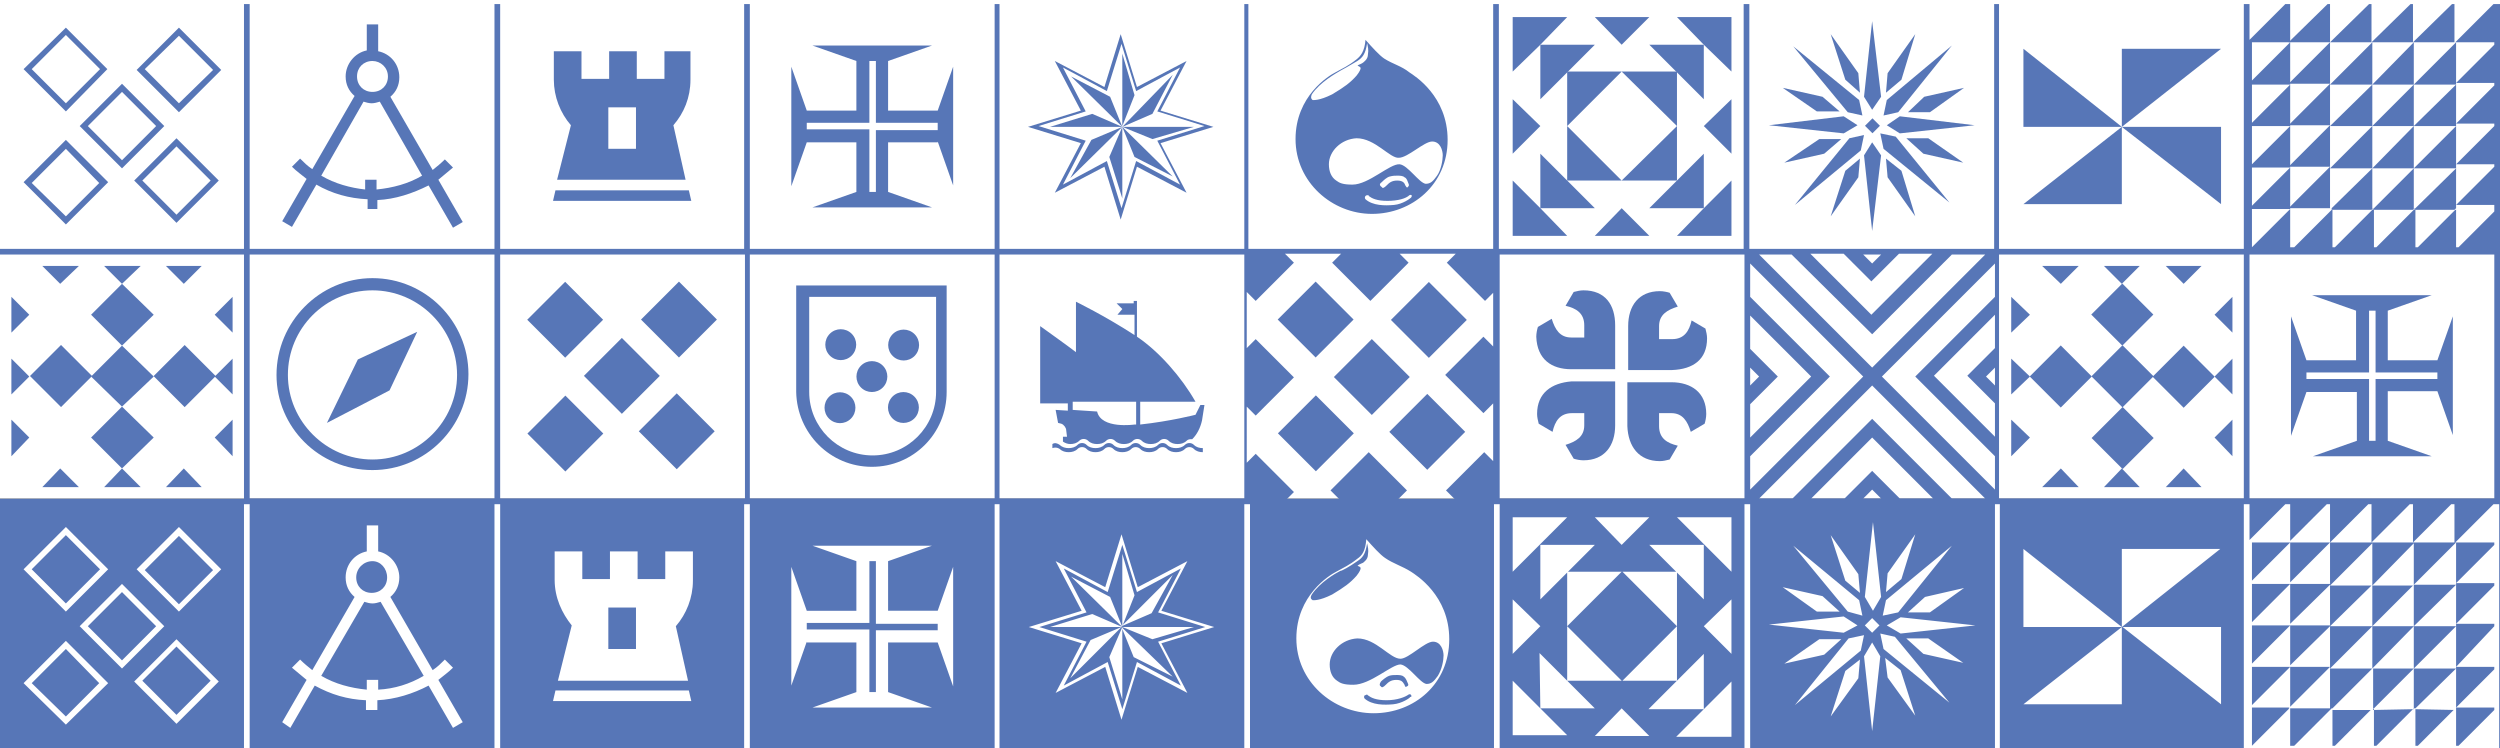 <?xml version="1.0" encoding="utf-8"?>
<!-- Generator: Adobe Illustrator 21.0.0, SVG Export Plug-In . SVG Version: 6.00 Build 0)  -->
<svg version="1.1" id="Layer_1" xmlns="http://www.w3.org/2000/svg" xmlns:xlink="http://www.w3.org/1999/xlink" x="0px" y="0px"
	 width="307.4px" height="92px" viewBox="0 0 307.4 92" style="enable-background:new 0 0 307.4 92;" xml:space="preserve">
<rect x="0" y="0" width="307.4" height="92" fill="#333333" stroke="none"/>
<style type="text/css">
	.st0{fill:#5776B7;}
	.st1{fill:#FFFFFF;}
</style>
<g>
	<rect y="61.3" class="st0" width="307.4" height="30.7"/>
	<rect y="-0.1" class="st1" width="307.4" height="61.4"/>
	<g>
		
			<rect x="229.6" y="14.8" transform="matrix(0.707 -0.707 0.707 0.707 56.528 167.331)" class="st0" width="1.3" height="1.3"/>
		<polygon class="st0" points="286.5,0.5 286.2,0.5 281.4,5.2 286.5,5.2 		"/>
		<polygon class="st0" points="237.3,13.8 241.5,10.8 236.6,11.9 234.6,13.8 		"/>
		<polygon class="st0" points="233.4,13.8 240,5.6 232,12.3 231.6,14.2 		"/>
		<polygon class="st0" points="291.6,0.5 291.3,0.5 286.5,5.2 291.6,5.2 		"/>
		<polygon class="st0" points="273.1,15.6 260.9,15.6 273.1,25.1 		"/>
		<polygon class="st0" points="212.9,2.1 206.2,2.1 209.5,5.5 212.9,8.8 		"/>
		<polygon class="st0" points="235.5,4.2 232.1,9 231.9,11.4 233.8,9.8 		"/>
		<polygon class="st0" points="237.1,17 234.4,17 236.5,18.9 241.4,20 		"/>
		<polygon class="st0" points="233.6,14.3 232,15.4 233.6,16.4 242.8,15.4 		"/>
		<path class="st0" d="M22,3.4l-5.2,5.2l5.2,5.2l5.2-5.2L22,3.4z M17.8,8.5L22,4.4l4.2,4.2L22,12.7L17.8,8.5z"/>
		<polygon class="st0" points="226.7,16.4 228.4,15.4 226.7,14.3 217.5,15.4 		"/>
		<polygon class="st0" points="228.5,9 225.1,4.2 226.9,9.8 228.7,11.4 		"/>
		<polygon class="st0" points="233.1,16.8 231.2,16.4 231.6,18.3 239.7,24.9 		"/>
		<polygon class="st0" points="189.4,25.6 186,22.2 186,29 192.7,29 189.4,25.6 196.1,25.6 192.7,22.2 189.4,18.9 		"/>
		<polygon class="st0" points="227.2,13.8 229,14.2 228.6,12.3 220.5,5.7 		"/>
		<polygon class="st0" points="229.2,16.6 227.4,17 220.7,25.2 228.8,18.5 		"/>
		<polygon class="st0" points="223.4,13.7 226.2,13.7 224.1,11.9 219.2,10.8 		"/>
		<polygon class="st0" points="228.5,21.8 228.7,19.5 226.9,21 225.1,26.6 		"/>
		<polygon class="st0" points="248.8,15.6 260.9,15.6 248.8,6 		"/>
		<polygon class="st0" points="260.9,6 260.9,15.6 273.1,6 		"/>
		<polygon class="st0" points="260.9,25.1 260.9,15.6 248.8,25.1 		"/>
		<polygon class="st0" points="231.3,19.1 230.2,17.5 229.2,19.1 230.2,28.4 		"/>
		<polygon class="st0" points="230.2,2.6 229.2,11.9 230.2,13.5 231.3,11.9 		"/>
		<polygon class="st0" points="226.4,17.1 223.7,17.1 219.4,20 224.3,18.9 		"/>
		<polygon class="st0" points="232.1,21.8 235.5,26.6 233.8,21 231.9,19.5 		"/>
		<path class="st0" d="M26.9,22.2l-5.2-5.2l-5.2,5.2l5.2,5.2L26.9,22.2z M21.7,18l4.2,4.2l-4.2,4.2l-4.2-4.2L21.7,18z"/>
		<polygon class="st0" points="146.8,15.6 138,15.6 141.7,17.1 		"/>
		<polygon class="st0" points="144.2,9.2 138,15.6 141.7,14 		"/>
		<polygon class="st0" points="212.9,12.2 209.5,15.5 212.9,18.9 		"/>
		<polygon class="st0" points="131.7,9.4 138,15.6 136.5,11.9 		"/>
		<polygon class="st0" points="68,24.7 85,24.7 84.7,23.4 68.3,23.4 		"/>
		<path class="st0" d="M115.3,17.4l1.9,5.4V8.2l-1.9,5.4h-6.1V7.5l5.4-1.9H99.9l5.4,1.9v6.1h-6.1l-1.9-5.4v14.7l1.9-5.4h6.1v6.1
			l-5.4,1.9h14.7l-5.4-1.9v-6.1H115.3z M107.7,16v7.6h-0.8v-7.7h-7.7v-0.8h7.7V7.5h0.8v7.6h7.6V16H107.7z"/>
		<path class="st0" d="M85.1,6.3h-3.4v3.4h-3.4V6.3h-3.4v3.4h-3.4V6.3h-3.4v3.5c0,2.1,0.8,4.1,2.1,5.6l-1.7,6.7h15.8l-1.5-6.7
			c1.3-1.5,2.1-3.4,2.1-5.6V6.3z M78.2,18.3h-3.4v-5.1h3.4V18.3z"/>
		<path class="st0" d="M142.7,13.6l3.2-6.1l-6.1,3.2l-2-6.5l-2,6.5l-6.1-3.2l3.2,6.1l-6.5,2l6.5,2l-3.2,6.1l6.1-3.2l2,6.5l2-6.5
			l6.1,3.2l-3.2-6.1l6.5-2L142.7,13.6z M145.1,22.7l-5.4-2.9l-1.8,5.8l-1.8-5.8l-5.4,2.9l2.8-5.4l-5.8-1.8l5.8-1.8l-2.8-5.4l5.4,2.9
			l1.8-5.8l1.8,5.8l5.4-2.9l-2.8,5.4l5.8,1.8l-5.8,1.8L145.1,22.7z"/>
		<path class="st0" d="M170.2,7.2c-0.6-0.4-1.5-1.4-2.3-2.3c-0.1,1.4-0.6,2-1.1,2.4c-1,0.8-1.7,1.1-2.6,1.6
			c-0.8,0.4-4.9,2.9-4.9,8.2s4.5,9.2,9.4,9.2s9.3-3.6,9.3-9.1c0-5.4-4.1-7.9-4.7-8.3C172.3,8.1,171.3,7.9,170.2,7.2z M161.4,12.3
			c-0.1-0.1-0.3-0.2-0.1-0.7c1-1.5,3-2.6,3.5-2.9c0.2-0.1,1.1-0.6,2.1-1.2c0.6-0.4,1-0.8,1.2-2.2c0.1,0.5,0.2,0.8,0.1,1.4
			c0,0.6-0.5,0.9-0.6,1c-0.1,0.1-0.6,0.3-0.6,0.3c-0.1,0.1-0.1,0.1,0,0.1c0.1,0.1,0.3,0.1,0.3,0.3c0,0.1-0.1,0.4-0.5,0.9
			c-0.8,0.9-1.5,1.4-3,2.3C162.2,12.4,161.5,12.3,161.4,12.3z M173.5,24.3c-0.1,0.1-1,0.8-2.1,0.9c-1.1,0.1-2.6,0.1-3.5-0.7
			c-0.1-0.1-0.1-0.3,0-0.4c0.1-0.1,0.2-0.1,0.3-0.1c0.1,0,0.1,0,0.1,0.1c0.4,0.3,1,0.6,2.3,0.6s2.3-0.3,2.7-0.7
			c0.2-0.1,0.3,0,0.3,0.1C173.6,24,173.6,24.2,173.5,24.3z M169.9,22.4c0.2-0.2,0.6-0.6,1-0.7s0.6-0.1,0.9-0.1s0.7,0,0.9,0.2
			c0.3,0.1,0.4,0.6,0.5,0.8c0.1,0.2,0,0.3-0.1,0.4s-0.1,0.1-0.3-0.2c-0.1-0.3-0.3-0.6-1-0.6s-1,0.3-1.3,0.6
			c-0.3,0.3-0.5,0.4-0.6,0.2C169.6,22.8,169.6,22.6,169.9,22.4z M176.1,17.4c1,0,1.3,1.1,1.3,1.7s-0.2,1.8-0.7,2.5
			c-0.5,0.7-0.8,1-1.4,1c-0.8-0.1-2.2-2.3-3.2-2.4c-1.2-0.1-3.8,2.5-5.8,2.5c-1.2,0-1.6-0.2-2-0.5c-0.6-0.4-0.9-1.1-0.9-2
			c0-1.6,1.5-3.1,3.4-3.2c2.3,0,4.1,2.5,5.2,2.4C173.1,19.4,175.1,17.4,176.1,17.4z"/>
		<polygon class="st0" points="138,6.6 138,15.5 139.5,11.7 		"/>
		<polygon class="st0" points="209.5,12.2 209.5,5.5 202.8,5.5 		"/>
		<polygon class="st0" points="131.6,21.9 138,15.6 134.2,17.2 		"/>
		<polygon class="st0" points="144.2,21.7 138,15.6 139.5,19.3 		"/>
		<polygon class="st0" points="129.1,15.6 138,15.6 134.3,14 		"/>
		<polygon class="st0" points="138,24.4 138,15.6 136.4,19.3 		"/>
		<path class="st0" d="M46.4,25.8v-1.2c2.2-0.1,4.3-0.8,6.3-1.8l3,5.2l1.2-0.7l-3-5.2c0.6-0.5,1.2-1,1.8-1.5l-1-1
			c-0.5,0.5-1,0.9-1.5,1.3l-5.2-9c0.7-0.6,1.1-1.4,1.1-2.4c0-1.6-1.1-2.9-2.6-3.2V3h-1.4v3.2c-1.5,0.3-2.6,1.7-2.6,3.2
			c0,1,0.4,1.8,1.1,2.4l-5.2,9c-0.6-0.4-1-0.8-1.5-1.3l-1,1c0.6,0.6,1.2,1,1.8,1.5l-3,5.2l1.2,0.7l3-5.2c1.9,1.1,4,1.7,6.3,1.8v1.2
			H46.4z M45.8,7.5c1,0,1.9,0.8,1.9,1.9s-0.8,1.9-1.9,1.9s-1.9-0.8-1.9-1.9S44.7,7.5,45.8,7.5z M39.5,21.6l5.2-9.1
			c0.3,0.1,0.7,0.2,1,0.2s0.7-0.1,1-0.2l5.2,9.1c-1.7,1-3.6,1.5-5.6,1.7v-1.2h-1.4v1.2C43.1,23.1,41.2,22.6,39.5,21.6z"/>
		<polygon class="st0" points="199.4,22.2 206.2,22.2 206.2,15.5 		"/>
		<path class="st0" d="M8.1,27.6l5.2-5.2l-5.2-5.2l-5.2,5.2L8.1,27.6z M12.2,22.5l-4.1,4.1l-4.2-4.1l4.2-4.2L12.2,22.5z"/>
		<path class="st0" d="M13.2,8.5L8.1,3.4L2.9,8.5l5.2,5.2L13.2,8.5z M8.1,4.3l4.2,4.2l-4.2,4.2L3.9,8.5L8.1,4.3z"/>
		<polygon class="st0" points="206.2,22.2 202.8,25.6 209.5,25.6 209.5,18.9 		"/>
		<polygon class="st0" points="192.7,22.2 199.4,22.2 192.7,15.5 		"/>
		<polygon class="st0" points="192.7,8.8 192.7,15.5 199.4,8.8 		"/>
		<polygon class="st0" points="206.2,8.8 199.4,8.8 206.2,15.5 		"/>
		<polygon class="st0" points="196.1,29 202.8,29 199.4,25.6 		"/>
		<polygon class="st0" points="186,2.1 186,8.8 189.4,5.5 192.7,2.1 		"/>
		<polygon class="st0" points="186,18.9 189.4,15.5 186,12.2 		"/>
		<path class="st0" d="M20.2,15.5L15,10.3l-5.2,5.2l5.2,5.2L20.2,15.5z M15,11.3l4.2,4.2L15,19.7l-4.2-4.2L15,11.3z"/>
		<polygon class="st0" points="196.1,5.5 189.4,5.5 189.4,12.2 		"/>
		<polygon class="st0" points="202.8,2.1 196.1,2.1 199.4,5.5 		"/>
		<polygon class="st0" points="212.9,29 212.9,22.2 209.5,25.6 206.2,29 		"/>
		
			<rect x="4.8" y="43.6" transform="matrix(0.707 -0.707 0.707 0.707 -30.533 18.804)" class="st0" width="5.4" height="5.4"/>
		
			<rect x="258.3" y="36" transform="matrix(0.707 -0.707 0.707 0.707 49.07 195.845)" class="st0" width="5.4" height="5.4"/>
		<polygon class="st0" points="255.6,32.7 251.1,32.7 253.4,34.9 		"/>
		<polygon class="st0" points="247.3,36.5 247.3,40.9 249.6,38.7 		"/>
		<polygon class="st0" points="274.5,44.1 272.3,46.3 274.5,48.5 		"/>
		<polygon class="st0" points="247.3,44.1 247.3,48.5 249.6,46.3 		"/>
		<polygon class="st0" points="258.7,32.7 260.9,34.9 263.1,32.7 		"/>
		
			<rect x="258.3" y="51.2" transform="matrix(0.707 -0.707 0.707 0.707 38.365 200.279)" class="st0" width="5.4" height="5.4"/>
		<polygon class="st0" points="263.1,59.9 260.9,57.6 258.7,59.9 		"/>
		
			<rect x="265.8" y="43.6" transform="matrix(0.707 -0.707 0.707 0.707 45.937 203.417)" class="st0" width="5.4" height="5.4"/>
		
			<rect x="258.3" y="43.6" transform="matrix(0.707 -0.707 0.707 0.707 43.72 198.064)" class="st0" width="5.4" height="5.4"/>
		
			<rect x="172.2" y="49.8" transform="matrix(0.707 -0.707 0.707 0.707 13.875 139.638)" class="st0" width="6.6" height="6.6"/>
		<path class="st0" d="M209.9,41.6c0-0.4-0.1-0.8-0.2-1.2l-1.7-1c-0.3,1.3-0.9,2.3-2.4,2.3H204v-1.6c0-1.4,1-2,2.3-2.4l-1-1.7
			c-0.3-0.1-0.8-0.2-1.2-0.2c-2.6,0-3.9,1.8-3.9,4.3v5.4h5.4C208.2,45.4,209.9,44.2,209.9,41.6z"/>
		<path class="st0" d="M204.1,56.7c0.4,0,0.8-0.1,1.2-0.2l1-1.7c-1.3-0.3-2.3-0.9-2.3-2.4v-1.6h1.5c1.4,0,2,1,2.4,2.3l1.7-1
			c0.1-0.3,0.2-0.8,0.2-1.2c0-2.6-1.8-3.9-4.3-3.9h-5.4v5.4C200.2,54.9,201.5,56.7,204.1,56.7z"/>
		<path class="st0" d="M189,50.9c0,0.4,0.1,0.8,0.2,1.2l1.7,1c0.3-1.3,0.9-2.3,2.4-2.3h1.5v1.5c0,1.4-1,2-2.3,2.4l1,1.7
			c0.3,0.1,0.8,0.2,1.2,0.2c2.6,0,3.9-1.8,3.9-4.3v-5.4h-5.4C190.8,47.1,189,48.3,189,50.9z"/>
		<path class="st0" d="M193.2,45.4h5.4v-5.4c0-2.5-1.2-4.3-3.9-4.3c-0.4,0-0.8,0.1-1.2,0.2l-1,1.7c1.3,0.3,2.3,0.9,2.3,2.4v1.5h-1.6
			c-1.4,0-2-1-2.4-2.3l-1.7,1c-0.1,0.3-0.2,0.8-0.2,1.2C189,44.2,190.8,45.4,193.2,45.4z"/>
		
			<rect x="250.7" y="43.6" transform="matrix(0.707 -0.707 0.707 0.707 41.503 192.712)" class="st0" width="5.4" height="5.4"/>
		<polygon class="st0" points="274.5,56.1 274.5,51.6 272.3,53.8 		"/>
		<polygon class="st0" points="274.5,36.5 272.3,38.7 274.5,40.9 		"/>
		<polygon class="st0" points="251.1,59.9 255.6,59.9 253.4,57.6 		"/>
		<polygon class="st0" points="270.7,32.7 266.3,32.7 268.5,34.9 		"/>
		<polygon class="st0" points="266.3,59.9 270.7,59.9 268.5,57.6 		"/>
		<polygon class="st0" points="1.4,48.5 3.6,46.3 1.4,44.1 		"/>
		<polygon class="st0" points="24.8,32.7 20.4,32.7 22.6,34.9 		"/>
		<polygon class="st0" points="28.6,36.5 26.4,38.7 28.6,40.9 		"/>
		<polygon class="st0" points="1.4,36.5 1.4,40.9 3.6,38.7 		"/>
		<polygon class="st0" points="9.7,32.7 5.2,32.7 7.4,34.9 		"/>
		<polygon class="st0" points="28.6,56.1 28.6,51.6 26.4,53.8 		"/>
		<polygon class="st0" points="5.2,59.9 9.7,59.9 7.4,57.6 		"/>
		<polygon class="st0" points="247.3,51.6 247.3,56.1 249.6,53.8 		"/>
		<polygon class="st0" points="20.4,59.9 24.8,59.9 22.6,57.6 		"/>
		<polygon class="st0" points="1.4,56.1 3.6,53.8 1.4,51.6 		"/>
		<polygon class="st0" points="15,34.9 11.2,38.7 15,42.5 18.9,38.7 		"/>
		<polygon class="st0" points="12.8,32.7 15,34.9 17.3,32.7 		"/>
		<path class="st0" d="M306.6,0.5l-4.7,4.7h0.1h4.7v0.3l-4.7,4.7h4.7v0.3l-4.7,4.7h4.7v0.3l-4.7,4.7h4.7v0.3l-4.7,4.7h4.7V26
			l-4.4,4.4H302v-4.6h-0.1l-4.6,4.6h-0.3v-4.6h-0.1h-0.1l-4.6,4.6h-0.3v-4.6h-0.1h-0.1l-4.6,4.6h-0.3v-4.6h-0.1l-4.6,4.6h-0.5v-4.7
			l-4.7,4.7v-4.7h4.7v-5.1l-4.7,4.7v-4.7h4.7v-5.1l-4.7,4.7v-4.7h4.7v-5.1l-4.7,4.7v-4.7h4.7V5.2l-4.7,4.7V5.2h4.7V0.5H281l-4.4,4.4
			V0.5h-0.7v30.1h-30.1V0.5h-0.6v30.1h-30.1V0.5h-0.7v30.1h-30.1V0.5h-0.7v30.1h-30.1V0.5H153v30.1h-30.1V0.5h-0.6v30.1H92.2V0.5
			h-0.7v30.1H61.5V0.5h-0.7v30.1H30.7V0.5H30v30.1H0v0.7h30v30.1H0V62h30h0.7h30.1h0.7h30.1h0.7h30.1h0.7H153h0.7h30h0.7h30.1h0.7
			h30.1h0.7h30h0.7h30.8V31.3v-0.7V0.5H306.6z M60.8,61.3H30.7v-30h30.1V61.3z M91.5,61.3H61.5v-30h30.1V61.3z M122.3,61.3H92.2v-30
			h30.1V61.3z M153,61.3h-30.1v-30H153V61.3z M183.7,56.8l-1.2-1.2l-4.7,4.7l1.2,1.2h-7.2l1.2-1.2l-4.7-4.7l-4.7,4.7l1.2,1.2h-6.7
			l1-1l-4.7-4.7l-1.1,1.1V50l1.1,1.1l4.7-4.7l-4.7-4.7l-1.1,1.1v-6.9l1.1,1.1l4.7-4.7l-1.1-1.1h6.9l-1.1,1.1l4.7,4.7l4.7-4.7
			l-1.1-1.1h6.9l-1.1,1.1l4.7,4.7l1-1v6.6l-1.2-1.2l-4.7,4.7l4.7,4.7l1.2-1.2V56.8z M214.5,61.3h-30.1v-30h30.1V61.3z M231.3,31.3
			l-1.1,1.1l-1.1-1.1H231.3z M226.7,31.2l3.4,3.4l3.4-3.4h4.1l-7.5,7.5l-7.5-7.5H226.7z M220.3,31.3l9.9,9.8l9.8-9.8h4.1l-13.9,13.9
			l-13.9-13.9H220.3z M215.2,45.2l1.1,1.1l-1.1,1.1V45.2z M215.2,49.7l3.4-3.4l-3.4-3.4v-4.1l7.5,7.5l-7.5,7.5V49.7z M215.2,56.1
			l9.8-9.8l-9.8-9.8v-4.1l13.9,13.9l-13.9,13.9V56.1z M229.1,61.3l1.1-1.1l1.1,1.1H229.1z M233.6,61.3l-3.4-3.4l-3.4,3.4h-4.1
			l7.5-7.5l7.5,7.5H233.6z M240,61.3l-9.8-9.8l-9.8,9.8h-4.1l13.9-13.9l13.9,13.9H240z M245.3,47.4l-1.1-1.1l1.1-1.1V47.4z
			 M245.3,42.8l-3.4,3.4l3.4,3.4v4.1l-7.5-7.5l7.5-7.5V42.8z M245.3,36.5l-9.8,9.8l9.8,9.8v4.1l-13.9-13.9l13.9-13.9V36.5z
			 M275.9,61.3h-30.1v-30h30.1V61.3z M306.7,61.3h-30.1v-30h30.1V61.3z"/>
		<path class="st0" d="M289.8,48.1v6.1l-5.4,1.9H299l-5.4-1.9v-6.1h6.1l1.9,5.4V38.9l-1.9,5.4h-6.1v-6.1l5.4-1.9h-14.7l5.4,1.9v6.1
			h-6.1l-1.9-5.4v14.7l1.9-5.4H289.8z M283.6,45.8h7.7v-7.6h0.8v7.6h7.6v0.8h-7.6v7.6h-0.8v-7.6h-7.7V45.8z"/>
		<polygon class="st0" points="18.9,46.3 15,42.5 11.2,46.3 15,50 		"/>
		<polygon class="st0" points="15,57.6 18.9,53.8 15,50 11.2,53.8 		"/>
		<polygon class="st0" points="17.3,59.9 15,57.6 12.8,59.9 		"/>
		<rect x="20" y="43.6" transform="matrix(0.707 -0.707 0.707 0.707 -26.079 29.557)" class="st0" width="5.4" height="5.4"/>
		<polygon class="st0" points="28.6,44.1 26.4,46.3 28.6,48.5 		"/>
		
			<rect x="73.2" y="42.9" transform="matrix(0.707 -0.707 0.707 0.707 -10.286 67.639)" class="st0" width="6.6" height="6.6"/>
		<polygon class="st0" points="296.8,20.7 291.8,25.7 291.8,25.8 296.7,25.8 296.8,25.7 		"/>
		<polygon class="st0" points="296.9,25.6 296.8,25.7 296.8,25.8 296.9,25.7 		"/>
		<polygon class="st0" points="291.8,25.6 291.7,25.7 291.7,25.8 291.8,25.7 		"/>
		<polygon class="st0" points="296.7,5.2 296.7,0.5 296.4,0.5 291.6,5.2 291.7,5.2 		"/>
		<polygon class="st0" points="296.9,25.7 296.9,25.8 301.8,25.8 302,25.6 302,20.7 		"/>
		<polygon class="st0" points="302,10.4 302,10.3 302,5.2 296.8,10.4 		"/>
		<polygon class="st0" points="296.8,20.7 302,20.7 302,20.5 302,15.5 		"/>
		<polygon class="st0" points="286.5,25.8 286.5,25.8 286.5,25.7 		"/>
		<polygon class="st0" points="301.8,5.2 301.8,0.5 301.5,0.5 296.7,5.2 296.8,5.2 		"/>
		<polygon class="st0" points="296.8,15.5 302,15.5 302,15.4 302,10.4 		"/>
		<polygon class="st0" points="291.7,20.7 286.7,25.6 286.7,25.8 291.6,25.8 291.7,25.7 		"/>
		<polygon class="st0" points="286.5,20.7 291.7,20.7 291.7,15.5 		"/>
		<polygon class="st0" points="296.8,20.7 296.8,15.5 291.7,20.7 		"/>
		<polygon class="st0" points="286.5,25.7 286.7,25.6 286.7,25.6 		"/>
		<polygon class="st0" points="296.8,5.2 291.7,10.4 296.8,10.4 		"/>
		<polygon class="st0" points="296.8,15.5 296.8,10.4 291.7,15.5 		"/>
		<polygon class="st0" points="286.5,20.7 286.5,20.5 281.4,25.6 286.5,25.6 		"/>
		<polygon class="st0" points="286.5,10.4 286.5,10.3 281.4,15.4 286.5,15.4 		"/>
		<polygon class="st0" points="286.5,15.5 286.5,15.4 281.4,20.5 286.5,20.5 		"/>
		<polygon class="st0" points="291.7,15.5 291.7,10.4 286.5,15.5 		"/>
		<path class="st0" d="M107.2,57.4c5.1,0,9.2-4.1,9.2-9.2V35.1H97.9v13.1C98,53.3,102.1,57.4,107.2,57.4z M99.4,36.5h15.7v11.7
			c0,4.3-3.5,7.8-7.8,7.8c-4.3,0-7.8-3.5-7.8-7.8V36.5z"/>
		<ellipse transform="matrix(0.707 -0.707 0.707 0.707 -5.17 87.745)" class="st0" cx="103.3" cy="50.1" rx="1.9" ry="1.9"/>
		
			<rect x="165.4" y="43" transform="matrix(0.707 -0.707 0.707 0.707 16.673 132.894)" class="st0" width="6.6" height="6.6"/>
		<ellipse transform="matrix(0.707 -0.707 0.707 0.707 -1.316 89.36)" class="st0" cx="107.2" cy="46.3" rx="1.9" ry="1.9"/>
		<ellipse transform="matrix(0.707 -0.707 0.707 0.707 0.298 85.507)" class="st0" cx="103.4" cy="42.4" rx="1.9" ry="1.9"/>
		<path class="st0" d="M145.7,54.7c-0.3,0.3-0.7,0.4-1.1,0.4c-0.4,0-0.8-0.1-1.1-0.4c-0.3-0.3-0.8-0.3-1.1,0
			c-0.3,0.3-0.7,0.4-1.1,0.4s-0.8-0.1-1.1-0.4c-0.3-0.3-0.8-0.3-1.1,0c-0.3,0.3-0.7,0.4-1.1,0.4s-0.8-0.1-1.1-0.4
			c-0.3-0.3-0.8-0.3-1.1,0c-0.3,0.3-0.7,0.4-1.1,0.4s-0.8-0.1-1.1-0.4c-0.3-0.3-0.8-0.3-1.1,0c-0.3,0.3-0.7,0.4-1.1,0.4
			c-0.4,0-0.8-0.1-1.1-0.4c-0.3-0.2-0.6-0.3-0.9-0.1v0.5c0.3-0.1,0.6-0.1,0.9,0.1c0.3,0.3,0.7,0.4,1.1,0.4c0.4,0,0.8-0.1,1.1-0.4
			c0.3-0.3,0.8-0.3,1.1,0c0.3,0.3,0.7,0.4,1.1,0.4s0.8-0.1,1.1-0.4c0.3-0.3,0.8-0.3,1.1,0c0.3,0.3,0.7,0.4,1.1,0.4s0.8-0.1,1.1-0.4
			c0.3-0.3,0.8-0.3,1.1,0c0.3,0.3,0.7,0.4,1.1,0.4s0.8-0.1,1.1-0.4c0.3-0.3,0.8-0.3,1.1,0c0.3,0.3,0.7,0.4,1.1,0.4
			c0.4,0,0.8-0.1,1.1-0.4c0.3-0.3,0.8-0.3,1.1,0c0.3,0.3,0.7,0.4,1.1,0.4v-0.5c-0.4,0-0.8-0.1-1.1-0.4
			C146.5,54.4,146,54.4,145.7,54.7z"/>
		
			<rect x="158.5" y="36" transform="matrix(0.707 -0.707 0.707 0.707 19.593 125.898)" class="st0" width="6.6" height="6.6"/>
		<rect x="158.5" y="50" transform="matrix(0.707 -0.707 0.707 0.707 9.723 129.991)" class="st0" width="6.6" height="6.6"/>
		<path class="st0" d="M131.4,50.5l-1.6-0.1l0.3,1.6l0.4,0.1c0.3,0.1,0.6,0.5,0.6,0.8l0.1,0.8h-0.5v0.6c0.3,0.2,0.6,0.3,0.9,0.3
			c0.4,0,0.8-0.1,1.1-0.4c0.3-0.3,0.8-0.3,1.1,0c0.3,0.3,0.7,0.4,1.1,0.4c0.4,0,0.8-0.1,1.1-0.4c0.3-0.3,0.8-0.3,1.1,0
			c0.3,0.3,0.7,0.4,1.1,0.4s0.8-0.1,1.1-0.4c0.3-0.3,0.8-0.3,1.1,0c0.3,0.3,0.7,0.4,1.1,0.4s0.8-0.1,1.1-0.4c0.3-0.3,0.8-0.3,1.1,0
			c0.3,0.3,0.7,0.4,1.1,0.4s0.8-0.1,1.1-0.4c0.2-0.2,0.4-0.2,0.7-0.2c0.6-0.6,1-1.4,1.2-2.3l0.3-1.9h-0.5l-0.6,1.2
			c0,0-3.1,0.8-6.8,1.2v-2.8h6.8c-1.7-3-4.5-6.2-7.2-8V37h-0.4v0.3h-2.1L138,38l-0.6,0.7h2.1v2.5c-3.7-2.4-7.2-4.1-7.2-4.1v6.2
			c-0.9-0.7-4.4-3.2-4.4-3.2v9.5h3.4V50.5z M131.8,49.4L131.8,49.4h0.7h5.8h1.4v2.8c-0.1,0-0.1,0-0.2,0c0,0-4.1,0.6-4.6-1.6l-3-0.2
			V49.4z"/>
		
			<rect x="172.4" y="36" transform="matrix(0.707 -0.707 0.707 0.707 23.688 135.772)" class="st0" width="6.6" height="6.6"/>
		<path class="st0" d="M45.8,57.8c6.5,0,11.8-5.3,11.8-11.8c0-6.5-5.3-11.8-11.8-11.8S34,39.6,34,46.1C34,52.5,39.2,57.8,45.8,57.8z
			 M45.8,35.7c5.7,0,10.4,4.7,10.4,10.4s-4.7,10.4-10.4,10.4s-10.4-4.7-10.4-10.4S40,35.7,45.8,35.7z"/>
		
			<rect x="79.9" y="49.7" transform="matrix(0.707 -0.707 0.707 0.707 -13.082 74.383)" class="st0" width="6.6" height="6.6"/>
		<polygon class="st0" points="286.5,10.3 286.5,5.2 281.4,10.3 		"/>
		<rect x="66.2" y="50" transform="matrix(0.707 -0.707 0.707 0.707 -17.303 64.763)" class="st0" width="6.6" height="6.6"/>
		<ellipse transform="matrix(0.707 -0.707 0.707 0.707 -2.883 93.233)" class="st0" cx="111.1" cy="50.1" rx="1.9" ry="1.9"/>
		<polygon class="st0" points="51.3,40.8 44,44.2 40.2,52 47.9,48 		"/>
		<rect x="66.2" y="36" transform="matrix(0.707 -0.707 0.707 0.707 -7.43 60.667)" class="st0" width="6.6" height="6.6"/>
		<rect x="80.2" y="36" transform="matrix(0.707 -0.707 0.707 0.707 -3.336 70.543)" class="st0" width="6.6" height="6.6"/>
		<ellipse transform="matrix(0.707 -0.707 0.707 0.707 2.586 90.998)" class="st0" cx="111.1" cy="42.4" rx="1.9" ry="1.9"/>
		<polygon class="st0" points="291.7,5.2 286.5,10.4 291.7,10.4 		"/>
	</g>
	<path class="st1" d="M296.8,87.2L296.8,87.2l-5,0.1v-0.1l5-5V87.2z M286.5,82.2V82l-5.1,5.1h5.1V82.2z M122.9,62h-0.6v30.1h0.6V62z
		 M291.8,87.1L291.8,87.1l-0.1,0.1L291.8,87.1L291.8,87.1z M286.5,87.3L286.5,87.3L286.5,87.3L286.5,87.3z M291.7,82.2l-5,5v0.1h5
		l0.1-0.1V82.2z M126.5,77.1l6.5-2l-3.2-6.1l6.1,3.2l2-6.5l2,6.5L146,69l-3.2,6.1l6.5,2l-6.5,2l3.2,6.1l-6.1-3.2l-2,6.5l-2-6.5
		l-6.1,3.2l3.2-6.1L126.5,77.1z M133.6,75.3l-5.8,1.8l5.8,1.8l-2.8,5.4l5.4-2.9l1.8,5.8l1.8-5.8l5.4,2.9l-2.8-5.4l5.8-1.8l-5.8-1.8
		l2.8-5.4l-5.4,2.9l-1.8-5.8l-1.8,5.8l-5.4-2.9L133.6,75.3z M296.9,87.1L296.9,87.1l-0.1,0.1L296.9,87.1L296.9,87.1z M302,71.9
		L302,71.9v-5.2l-5.2,5.2H302z M296.8,82.2h5.2V82v-5L296.8,82.2z M144.2,83.2l-6.3-6.1l1.5,3.7L144.2,83.2z M146.8,77.1H138
		l3.7,1.5L146.8,77.1z M99.2,78.9l-1.9,5.4V69.7l1.9,5.4h6.1V69l-5.4-1.9h14.7l-5.4,1.9v6.1h6.1l1.9-5.4v14.7l-1.9-5.4h-6.1v6.1
		l5.4,1.9H99.9l5.4-1.9v-6.1H99.2z M99.2,77.4h7.7v7.7h0.8v-7.6h7.6v-0.8h-7.6V69h-0.8v7.6h-7.7V77.4z M131.6,83.4l6.3-6.3l-3.8,1.6
		L131.6,83.4z M138,86v-8.9l-1.6,3.7L138,86z M129.1,77.1h8.9l-3.7-1.6L129.1,77.1z M296.9,87.2L296.9,87.2l5,0.1l0.1-0.1v-5
		L296.9,87.2z M296.8,77h5.2v-0.1v-5L296.8,77z M291.7,66.8l-5.2,5.2h5.2V66.8z M9.8,77l5.2-5.2l5.2,5.2L15,82.2L9.8,77z M15,72.8
		L10.8,77l4.2,4.2l4.2-4.2L15,72.8z M34.7,88.8l3-5.2c-0.6-0.5-1.2-1-1.8-1.5l1-1c0.5,0.5,1,0.9,1.5,1.3l5.2-9
		c-0.7-0.6-1.1-1.4-1.1-2.4c0-1.6,1.1-2.9,2.6-3.2v-3.2h1.4v3.2c1.5,0.3,2.6,1.7,2.6,3.2c0,1-0.4,1.8-1.1,2.4l5.2,9
		c0.6-0.4,1-0.8,1.5-1.3l1,1c-0.6,0.6-1.2,1-1.8,1.5l3,5.2l-1.2,0.7l-3-5.2c-1.9,1-4.1,1.7-6.3,1.8v1.2h-1.4v-1.2
		c-2.3-0.1-4.3-0.7-6.3-1.8l-3,5.2L34.7,88.8z M43.8,71c0,1.1,0.8,1.9,1.9,1.9s1.9-0.8,1.9-1.9S46.8,69,45.8,69
		C44.7,69,43.8,69.9,43.8,71z M39.5,83.1c1.7,1,3.6,1.5,5.6,1.7v-1.2h1.4v1.2c2-0.1,3.9-0.7,5.6-1.7L46.8,74c-0.3,0.1-0.7,0.2-1,0.2
		s-0.7-0.1-1-0.2L39.5,83.1z M296.8,66.8l-5.1,5.2h5.1V66.8z M30.7,62H30v30.1h0.7V62z M22,75.2l-5.2-5.2l5.2-5.2l5.2,5.2L22,75.2z
		 M17.8,70.1l4.2,4.2l4.2-4.2L22,65.9L17.8,70.1z M291.6,62h-0.4l-4.7,4.7h5.1V62z M8.1,75.2l-5.2-5.2l5.2-5.2l5.2,5.2L8.1,75.2z
		 M3.9,70l4.2,4.2l4.2-4.2l-4.2-4.2L3.9,70z M286.5,62h-0.4l-4.7,4.7h5.1V62z M8.1,89.1L2.9,84l5.2-5.2l5.2,5.2L8.1,89.1z M3.9,84
		l4.2,4.1l4.1-4.1l-4.1-4.2L3.9,84z M286.5,77L286.5,77l-5.1,5h5.1V77z M291.7,77v-5.1l-5.2,5.1H291.7z M70.3,76.9
		c-1.2-1.5-2.1-3.4-2.1-5.6v-3.5h3.4v3.4h3.4v-3.4h3.4v3.4h3.4v-3.4h3.4v3.6c0,2.1-0.8,4.1-2.1,5.6l1.5,6.7H68.6L70.3,76.9z
		 M74.8,79.8h3.4v-5.1h-3.4V79.8z M296.8,77v-5.1l-5.1,5.1H296.8z M286.5,71.9L286.5,71.9l-5.1,5h5.1V71.9z M296.8,82.2V77l-5.1,5.2
		H296.8z M92.2,62h-0.7v30.1h0.7V62z M286.5,87.3l0.1-0.1v0L286.5,87.3z M61.5,62h-0.7v30.1h0.7V62z M286.5,82.2h5.2V77L286.5,82.2z
		 M84.7,84.9H68.3L68,86.2h17L84.7,84.9z M202.8,63.6h-6.7l3.3,3.4L202.8,63.6z M226.2,75.2l-2.1-1.9l-4.9-1.1l4.2,3H226.2z
		 M229,75.7l-0.4-1.9l-8.1-6.7l6.7,8.1L229,75.7z M228.7,72.9l-0.2-2.3l-3.4-4.8l1.8,5.6L228.7,72.9z M228.4,76.9l-1.7-1.1l-9.2,1
		l9.2,1L228.4,76.9z M212.9,70.3v-6.7h-6.7l3.4,3.4L212.9,70.3z M215.2,62h-0.7v30.1h0.7V62z M240,67.1l-8.1,6.7l-0.4,1.9l1.9-0.4
		L240,67.1z M209.5,73.7V67h-6.7L209.5,73.7z M235.5,65.7l-3.4,4.8l-0.2,2.3l1.9-1.6L235.5,65.7z M231.3,73.4l-1-9.2l-1,9.2l1,1.7
		L231.3,73.4z M220.7,86.7l8.1-6.7l0.4-1.9l-1.9,0.4L220.7,86.7z M226.4,78.6h-2.7l-4.3,3l4.9-1.1L226.4,78.6z M196.1,67h-6.7v6.7
		L196.1,67z M209.5,87.1v-6.7l-3.4,3.4l-3.4,3.4H209.5z M206.2,83.8V77l-6.7,6.7H206.2z M192.7,77v6.7h6.7L192.7,77z M189.4,87.1
		h6.7l-3.4-3.4l-3.4-3.4L189.4,87.1l-3.4-3.4v6.7h6.7L189.4,87.1z M212.9,90.5v-6.7l-3.4,3.4l-3.4,3.4H212.9z M192.7,63.6H186v6.7
		l3.4-3.4L192.7,63.6z M234.6,75.3h2.7l4.2-3l-4.8,1.1L234.6,75.3z M184.4,62h-0.7v30.1h0.7V62z M206.2,70.3h-6.7l6.7,6.7V70.3z
		 M192.7,70.3V77l6.7-6.7H192.7z M186,73.7v6.7l3.4-3.4L186,73.7z M231.1,76.9l-0.9-0.9l-0.9,0.9l0.9,0.9L231.1,76.9z M212.9,80.4
		v-6.7l-3.4,3.3L212.9,80.4z M153.7,62H153v30.1h0.7V62z M307.4,62h-0.8l-4.7,4.7h0.1h4.7v0.3l-4.7,4.7h4.7v0.3l-4.7,4.7h4.7v0.3
		L302,82h4.7v0.3l-4.7,4.7h4.7v0.3l-4.4,4.4H302v-4.6h-0.1l-4.6,4.6h-0.3v-4.6h-0.1h-0.1l-4.6,4.6h-0.3v-4.6h-0.1h-0.1l-4.6,4.6
		h-0.3v-4.6h-0.1l-4.6,4.6h-0.5v-4.7l-4.7,4.7v-4.7h4.7V82l-4.7,4.7V82h4.7v-5.1l-4.7,4.7v-4.7h4.7v-5.1l-4.7,4.7v-4.7h4.7v-5.1
		l-4.7,4.7v-4.7h4.7V62H281l-4.4,4.4V62h-0.7v30.1h31.4V62z M26.9,83.8l-5.2,5.2l-5.2-5.2l5.2-5.2L26.9,83.8z M21.7,87.9l4.2-4.2
		l-4.2-4.2l-4.2,4.2L21.7,87.9z M232,76.9l1.7,1l9.2-1l-9.2-1L232,76.9z M159.4,78.5c0-5.3,4.1-7.8,4.9-8.2c0.9-0.5,1.6-0.8,2.6-1.6
		c0.6-0.4,1-1,1.1-2.4c0.8,0.9,1.7,1.9,2.3,2.3c1,0.7,2.1,1,3.2,1.7c0.6,0.4,4.7,2.9,4.7,8.3c0,5.5-4.3,9.1-9.3,9.1
		S159.4,83.8,159.4,78.5z M173.5,85.5c0-0.1-0.1-0.2-0.3-0.1c-0.4,0.3-1.4,0.7-2.7,0.7s-1.9-0.3-2.3-0.6c-0.1-0.1-0.1-0.1-0.1-0.1
		c-0.1,0-0.2,0.1-0.3,0.1c-0.1,0.1-0.1,0.3,0,0.4c0.9,0.8,2.4,0.8,3.5,0.7c1.1-0.1,2.1-0.8,2.1-0.9
		C173.6,85.7,173.6,85.5,173.5,85.5z M169.8,84.4c0.1,0.2,0.3,0.1,0.6-0.2c0.3-0.3,0.6-0.6,1.3-0.6s0.8,0.3,1,0.6
		c0.1,0.3,0.1,0.3,0.3,0.2s0.2-0.2,0.1-0.4c-0.1-0.2-0.2-0.6-0.5-0.8c-0.2-0.2-0.6-0.2-0.9-0.2s-0.6,0-0.9,0.1s-0.8,0.5-1,0.7
		C169.6,84.1,169.6,84.3,169.8,84.4z M166.9,78.5c-1.9,0.1-3.4,1.6-3.4,3.2c0,0.9,0.3,1.6,0.9,2c0.4,0.3,0.8,0.5,2,0.5
		c2.1,0,4.7-2.5,5.8-2.5c1,0.1,2.4,2.3,3.2,2.4c0.6,0,0.9-0.3,1.4-1c0.5-0.8,0.7-1.9,0.7-2.5s-0.3-1.7-1.3-1.7c-1,0-3,2.1-4,2.1
		C170.9,81,169.2,78.5,166.9,78.5z M163.8,73.1c1.5-0.9,2.2-1.4,3-2.3c0.4-0.5,0.5-0.8,0.5-0.9c0-0.2-0.1-0.2-0.3-0.3
		c-0.1-0.1-0.1-0.1,0-0.1c0.1-0.1,0.6-0.3,0.6-0.3c0.1-0.1,0.6-0.4,0.6-1c0.1-0.6,0-0.9-0.1-1.4c-0.2,1.4-0.6,1.8-1.2,2.2
		c-1,0.7-1.9,1.2-2.1,1.2c-0.6,0.3-2.5,1.4-3.5,2.9c-0.3,0.5,0,0.6,0.1,0.7C161.5,73.8,162.2,73.9,163.8,73.1z M286.5,71.8v-5.1
		l-5.1,5.1H286.5z M131.7,70.9l6.3,6.2l-1.5-3.7L131.7,70.9z M301.8,66.8V62h-0.4l-4.7,4.7h0.1H301.8z M138,68.1V77l1.5-3.8
		L138,68.1z M296.7,66.8V62h-0.4l-4.7,4.7h0.1H296.7z M196.1,90.5h6.7l-3.4-3.4L196.1,90.5z M273.1,77.1h-12.1l12.1,9.5V77.1z
		 M226.9,82.5l-1.8,5.6l3.4-4.7l0.2-2.3L226.9,82.5z M248.8,77.1h12.1l-12.1-9.6V77.1z M245.9,62h-0.6v30.1h0.6V62z M260.9,86.6
		v-9.5l-12.1,9.5H260.9z M260.9,67.5v9.6l12.1-9.6H260.9z M230.2,89.9l1-9.2l-1-1.7l-1,1.7L230.2,89.9z M144.2,70.7l-6.3,6.3
		l3.7-1.6L144.2,70.7z M231.2,77.9l0.4,1.9l8.1,6.6l-6.7-8.1L231.2,77.9z M237.1,78.5h-2.7l2.1,1.9l4.9,1.1L237.1,78.5z M232.1,83.3
		l3.4,4.7l-1.8-5.6l-1.9-1.5L232.1,83.3z"/>
</g>
</svg>
